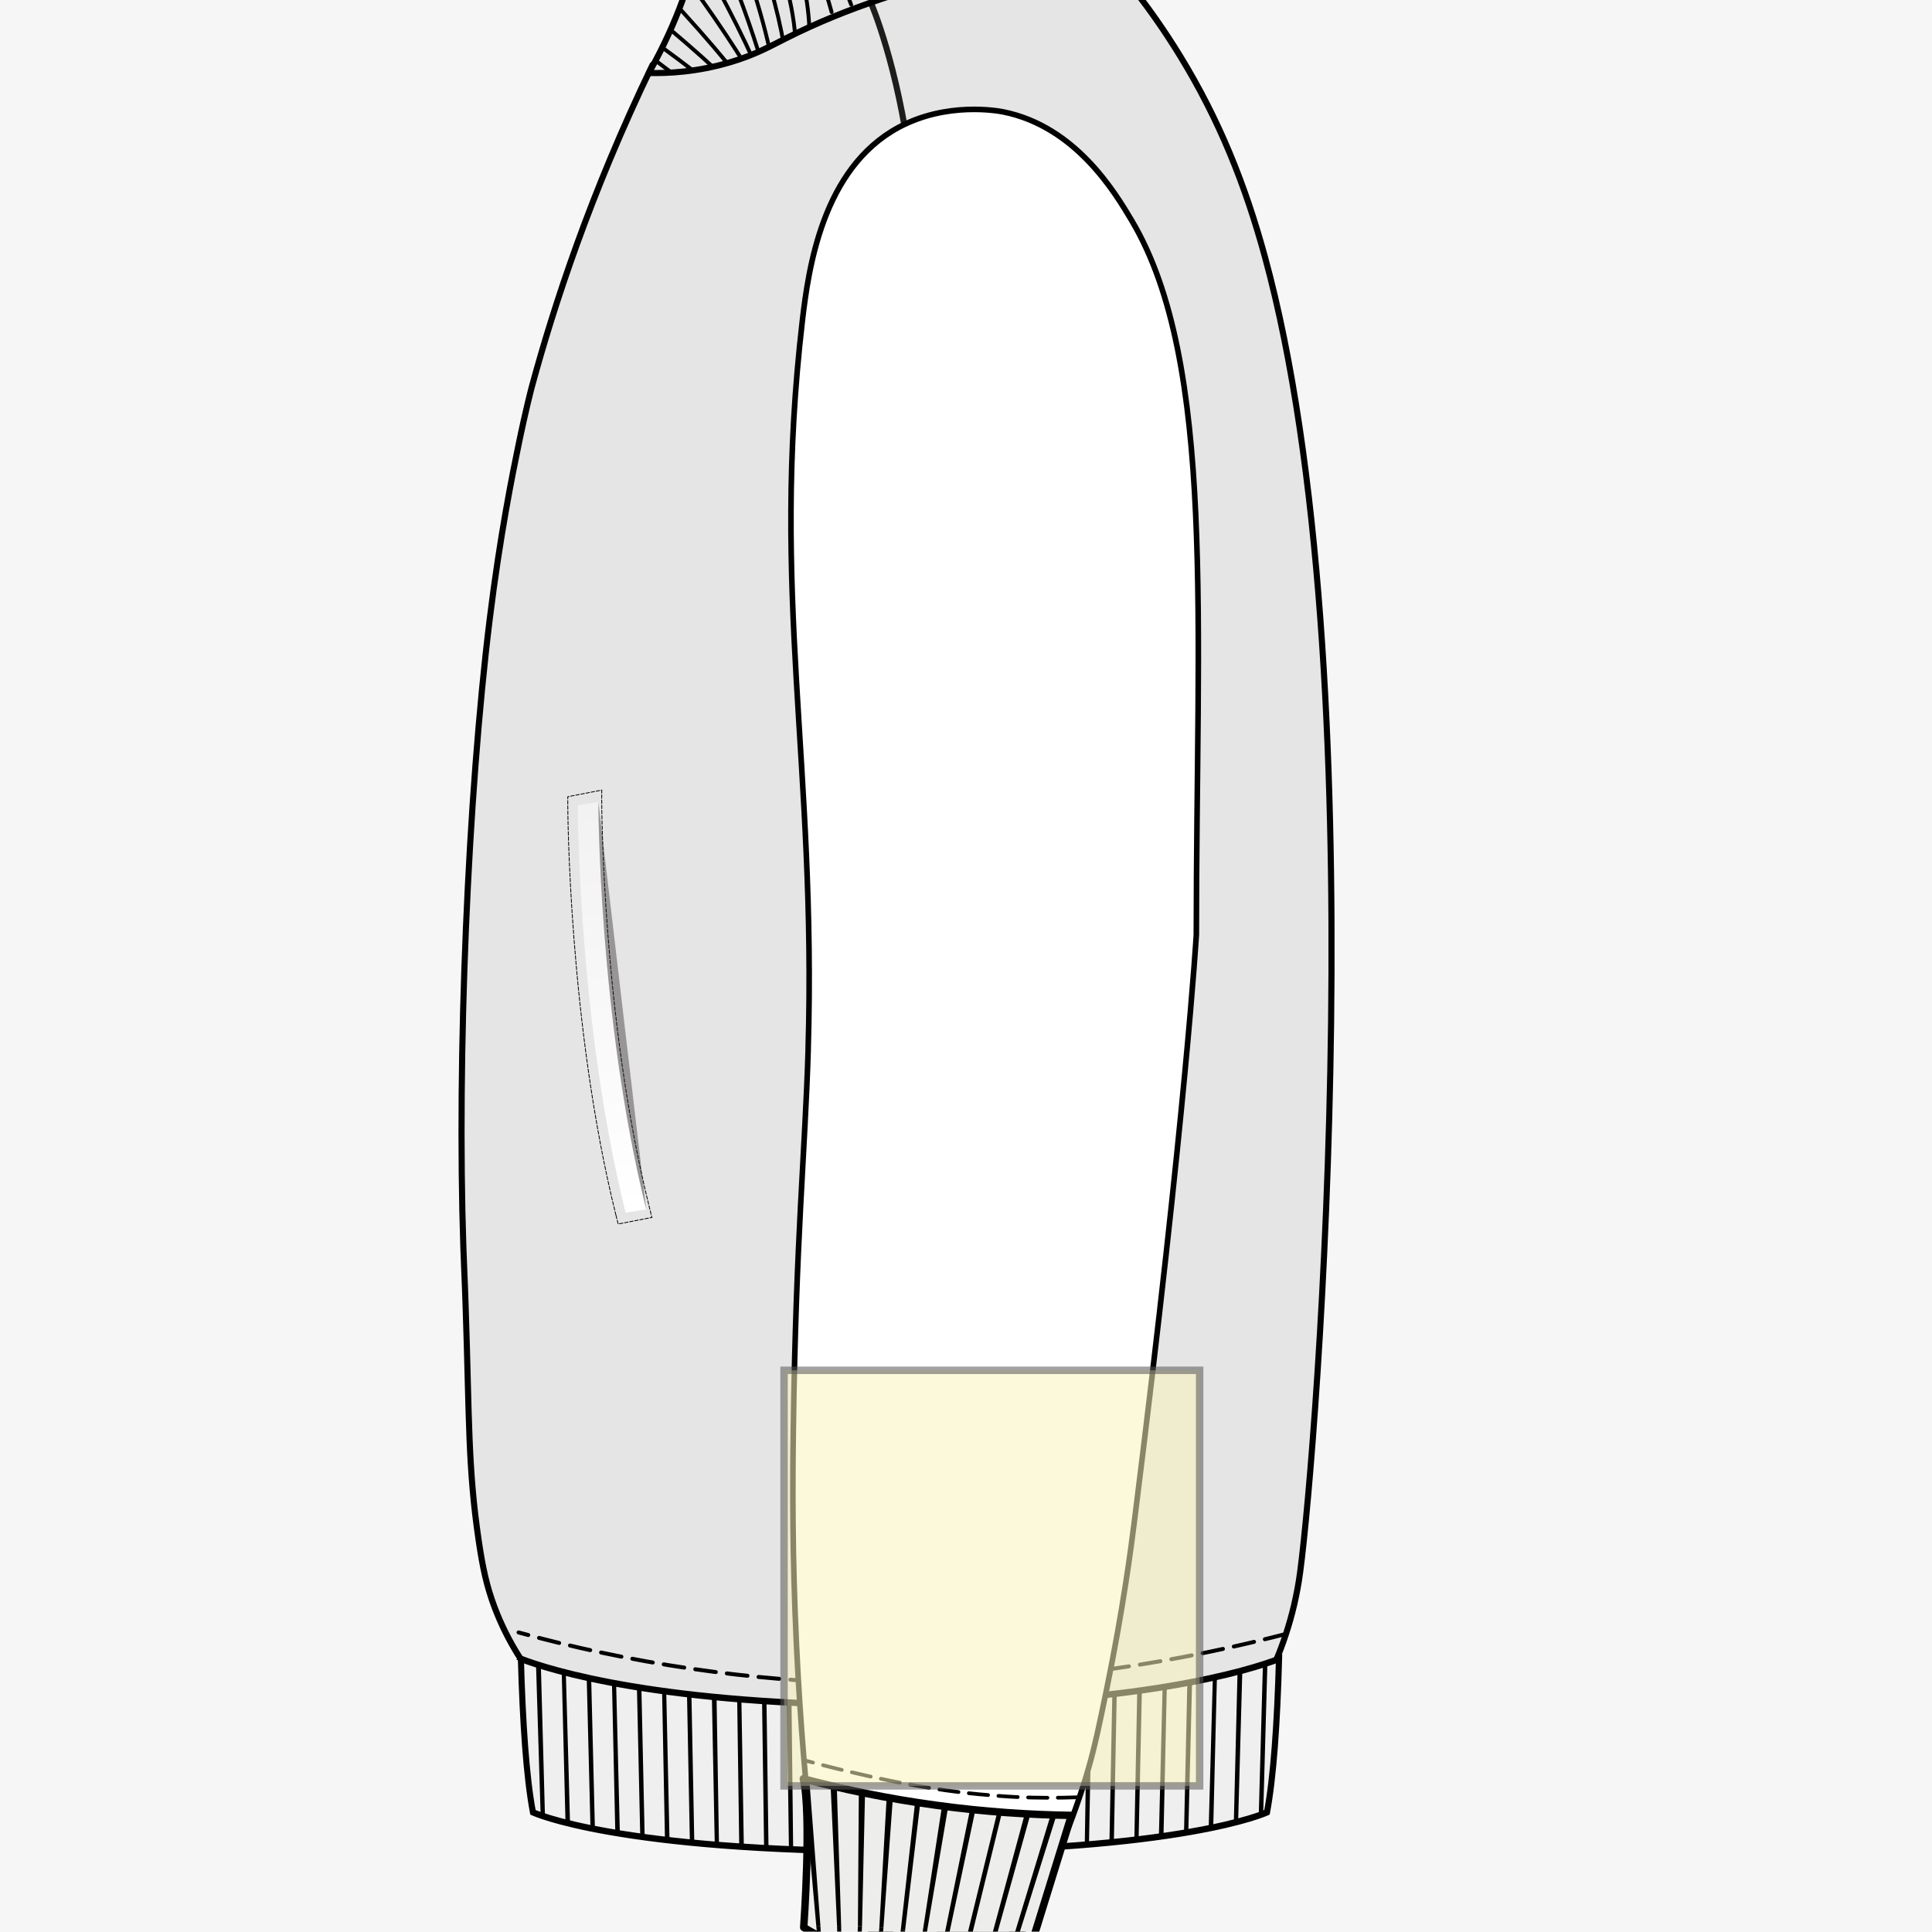 <?xml version="1.0" encoding="UTF-8"?><svg xmlns="http://www.w3.org/2000/svg" xmlns:xlink="http://www.w3.org/1999/xlink" viewBox="0 0 562.91 562.91"><rect x="0" y="0" width="562.91" height="562.91" fill="#808080" stroke="none"/><defs><style>.cls-1{stroke-width:.57px;}.cls-1,.cls-2,.cls-3,.cls-4,.cls-5,.cls-6,.cls-7,.cls-8,.cls-9{stroke:#000;}.cls-1,.cls-10{fill:#010101;}.cls-11{fill:#f6f6f6;}.cls-12{fill:#f9f1bb;opacity:.55;stroke:#565656;stroke-width:2.17px;}.cls-2{fill:#e5e5e5;stroke-width:1.78px;}.cls-2,.cls-3,.cls-4,.cls-5,.cls-6,.cls-7,.cls-8,.cls-9{stroke-linecap:round;}.cls-2,.cls-3,.cls-4,.cls-5,.cls-6,.cls-8,.cls-9{stroke-linejoin:round;}.cls-3{fill:#ededec;stroke-width:2.16px;}.cls-13{fill:#231f20;mix-blend-mode:multiply;opacity:.4;}.cls-14{stroke:#1d1d1b;stroke-width:1.77px;}.cls-14,.cls-4,.cls-15,.cls-16,.cls-17,.cls-6,.cls-7,.cls-18,.cls-8{fill:none;}.cls-19{fill:url(#_Безымянный_градиент_435);}.cls-4{stroke-dasharray:0 0 6.04 3.25;stroke-width:1.16px;}.cls-5{fill:#efefef;stroke-width:.28px;}.cls-15{isolation:isolate;}.cls-20{fill:#c8c8c8;}.cls-17{clip-path:url(#clippath);}.cls-6{stroke-dasharray:0 0 5.63 3.03;stroke-width:1.08px;}.cls-7{stroke-dasharray:0 0 1.02 .49;stroke-miterlimit:10;stroke-width:.24px;}.cls-18{clip-path:url(#clippath-1);}.cls-8{stroke-width:1.13px;}.cls-21{fill:#cdcccb;}.cls-9{fill:#fff;stroke-width:1.63px;}</style><clipPath id="clippath"><rect class="cls-16" x=".05" y="0" width="562.81" height="562.81" transform="translate(562.91 562.81) rotate(-180)"/></clipPath><clipPath id="clippath-1"><path class="cls-16" d="m189.4,20.35c8.48.64,15.1-.39,19.54-1.43,5.55-1.3,12.03-4.32,25.01-10.27,2.98-1.37,7.24-3.36,13.45-5.83,1.33-.53,4.23-1.67,8.4-3.16,11.14-3.98,20.9-6.74,23.7-7.52,16.29-4.53,31.26-7.28,39.87-8.71-.36-2.77-1-7.15-2.06-12.5-1.66-8.4-2.85-11.55-3.92-17.49-.73-4.06-1.52-10.15-1.39-17.87-8.48.49-15.52,1.16-20.84,1.77-.71.08-6.68.77-14.15,2.08-2.53.45-4.76.88-7.52,1.64-3.68,1.02-6.33,2.08-7.45,2.53-15.35,6.12-26.4,9.68-42.84,18.34-4.62,2.43-5.57,3.11-6.48,3.87-7.77,6.51-8.99,16.14-10.61,23.45-1.73,7.79-5.17,18.5-12.71,31.11Z"/></clipPath><linearGradient id="_Безымянный_градиент_435" x1="158.37" y1="352.78" x2="145.41" y2="234.8" gradientTransform="translate(25.05)" gradientUnits="userSpaceOnUse"><stop offset="0" stop-color="#fff"/><stop offset="1" stop-color="#f2f2f2"/></linearGradient></defs><g class="cls-15"><g id="_Слой_2"><g id="layer"><rect class="cls-11" x="0" y="0" width="562.91" height="562.91" transform="translate(562.91 562.91) rotate(-180)"/><g class="cls-17"><path class="cls-2" d="m157.53,491.29c41.77,10.14,76.64,13.18,102.14,13.88,0,0,102.11-3.36,102.11-3.36,0,0,13.46-16.96,17.03-43.74,4.91-36.8,22.56-262.87-10.23-383.13-5.73-21.01-13.31-39.98-24.75-58.64-8.57-13.98-17.41-24.7-24.25-32.17-5-.25-10.14-.33-15.41-.21-46.66,1.09-85.56,17.75-114.05,34.99-18.2,37.7-28.78,70.3-35.14,93.68,0,0-1.66,6.11-4.03,17.67-1.53,7.44-5.23,25.47-8.29,50.32-6.33,51.38-9.54,127.31-7.65,182.98.23,6.8.35,7.76.67,17.51,1.08,32.22.65,46.51,3.79,67.78,1.17,7.92,2.31,13.3,4.63,19.45,4.01,10.63,9.56,18.32,13.43,22.99Z"/><path class="cls-14" d="m253.95,1.3s7.6,17.66,11.31,46.75c3.93,30.82,1.9,48.89,1.9,48.89"/><path class="cls-10" d="m371.9,483.61l-.8,29.21c.75-8.47,1.25-18.51,1.55-29.5-.23.09-.49.19-.76.29"/><path class="cls-10" d="m152.8,483.7l1.06,34.38c.28,2.55.59,4.92.94,7.07l-1.24-41.18c-.27-.1-.52-.19-.76-.27"/><path class="cls-5" d="m151.78,483.32c.51,18.64,1.59,34.57,3.5,44.71,0,0,24.24,11.41,106.94,11.41,82.7,0,106.93-11.41,106.93-11.41,1.91-10.14,2.99-26.07,3.51-44.71-8.39,3.22-40.67,13.53-110.44,13.53s-102.05-10.3-110.44-13.53"/><polygon class="cls-10" points="353.23 531.08 353.2 532.51 353.21 532.51 353.6 516.94 353.23 531.08"/><polygon class="cls-10" points="338.81 530.7 338.71 535 338.72 535 339.13 516.55 338.81 530.7"/><path class="cls-1" d="m151.17,483.34c.26,9.33.66,17.98,1.23,25.58.57,7.6,1.32,14.13,2.29,19.24l.06.33.29.14c.12.05,24.43,11.47,107.18,11.47,82.75,0,107.06-11.41,107.18-11.47l.29-.14.06-.33c.96-5.11,1.71-11.64,2.29-19.24.57-7.6.97-16.25,1.23-25.58l.03-.95-.85.33c-8.31,3.19-40.51,13.49-110.23,13.49-69.72,0-101.92-10.3-110.23-13.49l-.42,1.22c8.47,3.25,40.82,13.56,110.65,13.56,69.83,0,102.18-10.31,110.65-13.56l-.21-.61-.61-.02c-.26,9.31-.66,17.95-1.23,25.51-.57,7.56-1.32,14.06-2.27,19.09l.6.13-.25-.59.05.12-.05-.12h0s.05.12.05.12l-.05-.12c-.07.04-24.36,11.36-106.69,11.36-41.32,0-68.02-2.85-84.38-5.7-8.18-1.42-13.77-2.84-17.31-3.91-1.77-.53-3.03-.97-3.84-1.28-.41-.15-.7-.27-.89-.35-.1-.04-.16-.07-.21-.09-.02-.01-.04-.02-.05-.02h-.01s0,0,0,0l-.05.13.05-.13h0s-.05.13-.05.13l.05-.13-.25.59.6-.13c-.95-5.03-1.7-11.53-2.27-19.09-.57-7.56-.97-16.2-1.23-25.51l-1.22.04h0Z"/><path class="cls-1" d="m229.56,496.02l.59,42.79c.22,0,.44.02.66.03l-.47-42.78c-.26,0-.52-.03-.78-.04"/><path class="cls-1" d="m185.86,491.6l.97,43.56c.24.03.48.07.72.1l-.96-43.54c-.25-.04-.49-.08-.73-.12"/><path class="cls-1" d="m178.59,490.34l.97,43.71c.25.04.5.08.76.12l-1.09-43.72c-.21-.04-.42-.08-.64-.12"/><path class="cls-1" d="m171.23,488.85l1.1,43.88c.24.05.48.1.72.14l-1.09-43.87c-.25-.05-.49-.11-.74-.16"/><path class="cls-1" d="m236.93,496.36l.35,42.71c.26,0,.53.01.79.02l-.47-42.7c-.23,0-.44-.02-.67-.03"/><path class="cls-1" d="m200.45,493.61l.84,43.24c.24.02.48.05.72.07l-.84-43.23c-.24-.03-.49-.05-.73-.08"/><path class="cls-1" d="m207.7,494.39l.84,43.11c.22.02.44.04.66.05l-.71-43.08c-.26-.03-.53-.05-.79-.07"/><path class="cls-1" d="m222.32,495.59l.59,42.87c.24.01.48.03.72.04l-.59-42.86c-.24-.02-.49-.03-.73-.05"/><path class="cls-1" d="m193.19,492.69l.84,43.39c.25.03.51.06.76.09l-.96-43.39c-.22-.03-.43-.06-.65-.09"/><path class="cls-1" d="m215.07,495.05l.6,42.97c.26.02.51.04.77.05l-.71-42.97c-.22-.02-.44-.04-.66-.06"/><path class="cls-1" d="m164.57,487.27c-.21-.06-.41-.11-.62-.16l1.1,44c.24.06.5.12.75.18l-.38-14.18-.85-29.83Z"/><path class="cls-1" d="m156.46,484.95l1.35,44.05c.22.07.45.15.69.23l-1.2-44.02c-.29-.09-.57-.18-.84-.27"/><path class="cls-1" d="m317.05,494.36l-.71,43.1c.22-.02.44-.04.66-.06l.84-43.13c-.27.03-.52.06-.79.09"/><path class="cls-1" d="m309.8,495.02l-.71,42.99c.24-.02.48-.03.72-.05l.72-43c-.24.02-.48.04-.73.06"/><path class="cls-1" d="m331.63,492.63l-.84,43.4c.22-.03.45-.05.67-.08l.96-43.43c-.26.04-.53.07-.79.11"/><path class="cls-1" d="m354.28,488.61c-.2.04-.42.09-.62.14l-1.21,43.92c.26-.05.51-.1.75-.15l.04-1.43,1.04-42.47Z"/><path class="cls-1" d="m360.86,487.01l-1.09,43.99c.23-.06.46-.12.69-.17l1.22-44.04c-.26.07-.55.15-.82.22"/><path class="cls-1" d="m324.37,493.56l-.84,43.25c.25-.03.48-.05.72-.07l.84-43.26c-.24.03-.49.05-.73.09"/><path class="cls-1" d="m368.25,484.87l-1.21,43.99c.27-.09.51-.18.72-.26l1.23-43.97c-.24.08-.49.16-.75.24"/><path class="cls-1" d="m339.67,491.42c-.21.03-.43.07-.65.1l-1.08,43.58c.26-.03.51-.07.77-.11l.1-4.31.87-39.27Z"/><path class="cls-1" d="m346.23,490.27l-.97,43.72c.23-.04.45-.08.68-.12l1.1-43.76c-.26.05-.54.1-.81.15"/><path class="cls-1" d="m266.03,496.83v42.61c.22,0,.44,0,.65,0l.12-42.61c-.26,0-.52,0-.77,0"/><path class="cls-1" d="m240.55,496.49l.35,42.69c.24,0,.48.01.72.02l-.36-42.68c-.24,0-.48-.02-.72-.02"/><path class="cls-1" d="m287.92,496.35l-.35,42.71c.22,0,.44-.01.66-.02l.47-42.72c-.26,0-.51.02-.78.03"/><path class="cls-1" d="m280.66,496.6l-.35,42.66c.24,0,.48,0,.72-.01l.35-42.66c-.24,0-.48.02-.72.02"/><path class="cls-1" d="m273.37,496.75l-.24,42.63c.24,0,.48,0,.73-.01l.23-42.63c-.24,0-.48,0-.72.01"/><path class="cls-1" d="m295.22,496l-.48,42.79c.22,0,.44-.02.66-.03l.59-42.8c-.26.01-.52.03-.78.04"/><path class="cls-1" d="m251.5,496.76l.12,42.62c.26,0,.53,0,.79,0l-.24-42.62c-.22,0-.45,0-.67-.01"/><path class="cls-1" d="m258.79,496.83v42.61c.24,0,.48,0,.72,0v-42.61c-.24,0-.48,0-.72,0"/><path class="cls-1" d="m302.55,495.56l-.71,42.88c.26-.02.53-.03.78-.05l.6-42.88c-.22.02-.45.03-.67.05"/><path class="cls-4" d="m374.39,476.14c-43.46,11.25-103.47,20.19-172.66,10.1-18.2-2.65-35.11-6.34-50.64-10.61"/><path class="cls-9" d="m235.47,305.83c-.89,29.84-3.55,54.49-4.32,110.47-.23,16.58-.31,36.97.9,62.65,1.1,23.29,2.89,43.04,4.5,57.93,8.8,5.33,17.59,10.65,26.39,15.98,12.76.46,25.53.91,38.29,1.37,5.17-9.6,11.39-22.99,16.11-39.69,1.73-6.11,2.87-11.53,5.1-22.38,4.83-23.49,7.23-42.12,8.07-48.86,15.12-120.21,18.06-170.99,18.06-170.99,0-90.77,5.75-166.71-18.83-208.05-4.8-8.07-16.3-27.43-37.44-31.66-1.41-.28-16.44-3.08-30.54,4.55-22.14,11.98-26.22,41.16-27.99,56.37-9.29,79.96,4.15,129.32,1.69,212.32Z"/><path class="cls-6" d="m313.84,523.66c-4.93.18-11.23.25-18.54-.12-.4-.02-7.72-.4-15.86-1.39-18.4-2.24-37.34-7.18-44.42-9.1"/><path class="cls-10" d="m300.3,561.03l-.78-.61.42.33-.41-.35-.02.02.42.33-.41-.35h-.01c-.07.06-.45.35-1.39.68-1.41.5-4.07,1.11-8.76,1.18-4.69.08-11.4-.37-20.89-1.96-6.52-1.1-11.79-2.17-16.01-3.17-6.64-1.57-10.72-2.95-13.11-3.92-1.2-.49-1.97-.87-2.43-1.12-.23-.13-.38-.22-.47-.28-.04-.03-.07-.05-.09-.06h-.01s-.31.32-.31.32l.32-.32h0s-.31.32-.31.32l.32-.32-.64.64,1,.2s.09-.47.24-1.27l-1-.2.36.84c5.56-1.47,15.05-2.27,29.74-.27,5.71.78,10.53,1.69,14.58,2.65,7.29,1.72,12.08,3.58,15.02,4.98,1.47.7,2.48,1.29,3.12,1.7.32.2.54.36.68.46.07.05.12.09.15.11l.03.02h0s0,0,0,0h0s0,0,0,0h0s.68-.6.68-.6l-.78-.61.78.61.68-.61c-.15-.13-5.08-4.25-19.95-7.76-4.13-.98-9.03-1.9-14.8-2.69-14.91-2.03-24.67-1.24-30.62.32-.34.09-.59.34-.64.65-.07.4-.13.71-.17.93-.04.22-.06.33-.06.33-.06.31.08.63.36.85.1.08.99.73,3.52,1.76,2.54,1.03,6.73,2.44,13.46,4.03,4.28,1.01,9.6,2.1,16.17,3.2,13.64,2.29,21.73,2.27,26.48,1.65,2.38-.31,3.92-.78,4.9-1.19.97-.41,1.38-.77,1.46-.85.35-.34.31-.88-.09-1.22l-.68.61Z"/><path class="cls-21" d="m267.29,554.97c22.34,3.38,33.27,9.78,33.27,9.78,0,0-7.92,4.48-32.61.37-22.98-3.82-31.43-9.45-32.56-12.32,5.55-1.39,16.02-.24,31.9,2.17"/><path class="cls-20" d="m265.69,554.77c22.34,3.38,33.27,9.78,33.27,9.78,0,0-3.31,1.85-12.23,2.08.08-.06,5.07-4.32-17.8-8.45-17.67-3.19-28.75-3.31-28.34-.36-4.24-2.02-6.3-3.9-6.82-5.21,5.55-1.39,16.02-.24,31.9,2.17"/><path class="cls-10" d="m267.29,554.97l-.1.87c4.42.67,8.38,1.46,11.9,2.29,7.07,1.67,12.33,3.52,15.82,4.94,1.74.71,3.04,1.32,3.89,1.74.43.21.75.38.95.49.1.06.18.1.23.13.02.01.04.02.05.03h.01s0,0,0,0l.18-.25-.18.25h0s.18-.25.18-.25l-.18.25.52-.72-.59-.75.28.36-.28-.36h0s.28.36.28.36l-.28-.36s-1.94,1.07-6.9,1.63c-4.96.57-12.94.63-25.01-1.38-3.9-.65-7.37-1.35-10.45-2.08-7.49-1.77-12.68-3.71-16.06-5.46-1.69-.88-2.93-1.7-3.78-2.42-.42-.36-.75-.69-.98-.99-.24-.29-.38-.54-.46-.74l-.95.23.34.85c1.28-.32,2.89-.51,4.85-.55,2.93-.07,6.61.16,11.04.64,4.43.48,9.61,1.2,15.56,2.1l.1-.87.1-.87c-7.95-1.2-14.56-2.1-19.91-2.52-2.68-.21-5.04-.3-7.1-.25-2.07.05-3.84.24-5.33.62-.52.13-.8.61-.61,1.08.16.4.41.8.74,1.21.58.72,1.41,1.47,2.55,2.25,1.7,1.17,4.07,2.42,7.27,3.68,3.2,1.26,7.23,2.52,12.23,3.7,3.14.74,6.66,1.45,10.61,2.11,12.44,2.07,20.7,1.99,25.9,1.36,5.19-.62,7.31-1.78,7.43-1.85.27-.16.43-.43.42-.72-.01-.29-.2-.58-.49-.75-.09-.05-7.21-4.2-21.6-7.6-3.58-.85-7.61-1.64-12.09-2.32l-.1.87Z"/><path class="cls-3" d="m312.17,528.93s-5.22,16.86-13.35,43.1c-5.83,1.37-13.1,2.45-21.43,2.26-19.98-.45-35.16-7.9-43.22-12.71,0,0,2.37-33.09-.13-43.31,11.4,3,24.42,5.77,38.87,7.73,14.34,1.95,27.54,2.77,39.27,2.93Z"/><path class="cls-10" d="m245.08,561.12l.09,6.05c-.38-.17-.75-.33-1.13-.5l-.15-5.55c.4,0,.8,0,1.2,0"/><path class="cls-10" d="m237.85,561.32c.4-.02.79-.04,1.19-.06l.23,3.09c-.4-.21-.8-.41-1.2-.62l-.22-2.42Z"/><path class="cls-10" d="m263.71,562.39l-1.43,10.47c-.39-.09-.78-.18-1.17-.28l1.35-10.37c.42.06.83.11,1.25.17"/><path class="cls-10" d="m257.41,561.67l-.92,9.67c-.35-.1-.7-.22-1.05-.32l.77-9.45c.41.03.81.07,1.21.1"/><path class="cls-10" d="m251.16,561.25l-.39,8.2c-.35-.13-.72-.28-1.08-.42l.26-7.83c.4.01.81.03,1.2.04"/><path class="cls-10" d="m293.63,569.87l12.79-42.02c.55.2,1.07.39,1.54.56l-13.16,41.91c-.37-.15-.76-.3-1.18-.45"/><path class="cls-10" d="m249.96,561.2l.27-39.36c.61.01,1.21.04,1.82.06l-.89,39.37c-.4-.03-.8-.05-1.2-.07"/><path class="cls-10" d="m243.88,561.12l-1.89-41.21c.6-.04,1.2-.1,1.8-.13l1.29,41.35c-.4,0-.79-.01-1.19-.02"/><path class="cls-10" d="m237.85,561.32l-2.69-30.02c-.09-5.34-.4-10.11-1.12-13.03.57-.11,1.15-.17,1.72-.27l3.29,43.26c-.4.02-.79.03-1.19.06"/><path class="cls-10" d="m262.46,562.21l4.25-37.86c.51.07,1.01.14,1.51.21l-4.51,37.84c-.41-.06-.82-.13-1.25-.19"/><path class="cls-10" d="m256.2,561.56l2.17-38.44c.61.05,1.21.1,1.82.16l-2.79,38.41c-.4-.04-.8-.08-1.2-.13"/><path class="cls-10" d="m286.49,573.15l12.33-45.53c.52.17,1.05.33,1.54.49l-12.66,45.44c-.4-.13-.8-.26-1.21-.4"/><path class="cls-10" d="m268.78,563.17l5.83-37.91c.61.11,1.2.22,1.79.34l-6.41,37.8c-.4-.08-.8-.15-1.21-.22"/><path class="cls-10" d="m281.28,565.92l9.47-38.67c.44.11.88.23,1.31.35l-9.48,38.67c-.42-.11-.86-.23-1.3-.35"/><path class="cls-10" d="m275.04,564.4l7.8-38.23c.52.12,1.02.23,1.53.35l-8.08,38.16c-.41-.1-.83-.19-1.25-.28"/><path class="cls-2" d="m189.06,21.27c5.46.12,14.04-.23,23.91-3.2,6.97-2.09,11.26-4.49,15.78-6.78,18.97-9.6,36.4-14.45,56.97-20.16,5.01-1.39,11.53-3.41,20.21-5.05,5.64-1.07,10.33-1.67,13.47-2.02-2.25-8.27-4.28-17.79-5.61-28.39-.93-7.37-1.39-14.27-1.55-20.62-3.31.19-7.87.52-13.26,1.15-19.57,2.29-34.41,6.65-41.36,8.88-11.06,3.55-18.32,6.88-26.49,10.62-15.04,6.9-20.45,10.92-23.98,16.98-2.5,4.29-3,7.8-3.79,11.62-1.82,8.81-5.59,21.39-14.31,36.96Z"/><g class="cls-18"><path class="cls-8" d="m222.25,38.49s-10.18-13.53-62.65-47.37"/><path class="cls-8" d="m225.71,31.76c-2.64-10.44-6.15-21.95-10.84-34.19-5.68-14.79-11.97-27.69-18.06-38.65"/><path class="cls-8" d="m224.94,31.82s-3.3-16.61-35.89-69.86"/><path class="cls-8" d="m224.67,33.08s-5.32-16.07-44.22-64.91"/><path class="cls-8" d="m223.77,34.94s-7.2-15.33-51.64-59.18"/><path class="cls-8" d="m223.07,35.58s-9.18-14.23-59.07-51.76"/><path class="cls-8" d="m160.6-4.38s25.89,17.67,60.93,45.69"/><path class="cls-8" d="m224.3,14.7c-1.57-7-3.72-14.78-6.69-23.1-3.2-8.96-6.75-16.86-10.23-23.63"/><path class="cls-8" d="m228.45,13.38c-.94-5.33-2.25-11.12-4.07-17.24-3.51-11.8-8.02-21.76-12.38-29.79"/><path class="cls-8" d="m231.72,10.66c-.06-.77-.17-1.91-.34-3.28-.02-.2-.05-.45-.09-.74-1.63-12.2-6.56-24.27-6.56-24.27-1.98-4.82-4.93-10.96-9.36-17.64"/><path class="cls-8" d="m226.59-42.97c6.54,10.92,12.82,23.12,18.38,36.63,1.06,2.59,2.07,5.16,3.03,7.7"/><path class="cls-8" d="m232.05-43.48c6.52,11.28,12.84,23.4,18.78,36.38,1.19,2.6,2.34,5.18,3.45,7.75"/><path class="cls-8" d="m221.8-40.66c3.56,5.2,7.31,11.39,10.82,18.57,4.59,9.39,7.63,18.15,9.68,25.6"/><path class="cls-8" d="m219.61-37.79c3.89,6.17,6.63,11.72,8.53,16.04,2.49,5.68,5.51,12.69,6.95,22.36.42,2.8.6,5.15.69,6.82"/><path class="cls-8" d="m309.82-64.27c-1.79.57,12.92,59.61,10.27,63.81"/></g><path class="cls-7" d="m179.45,354.02c-13.86-55.77-14.02-118.78-14.02-119.41v-2.48s9.89-1.92,9.89-1.92v3.43c0,.62.16,62.94,13.85,118l.77,3.08-9.83,1.91-.65-2.61Z"/><path class="cls-19" d="m182.28,353.32c-13.94-56.07-13.94-118.71-13.94-118.71l6-.97s0,62.63,13.94,118.71l-6,.97Z"/><path class="cls-13" d="m174.34,233.64s0,62.63,13.94,118.71l-13.94-118.71Z"/></g><rect class="cls-12" x="228.44" y="399.24" width="121.09" height="121.09" transform="translate(577.97 919.58) rotate(-180)"/></g></g></g></svg>